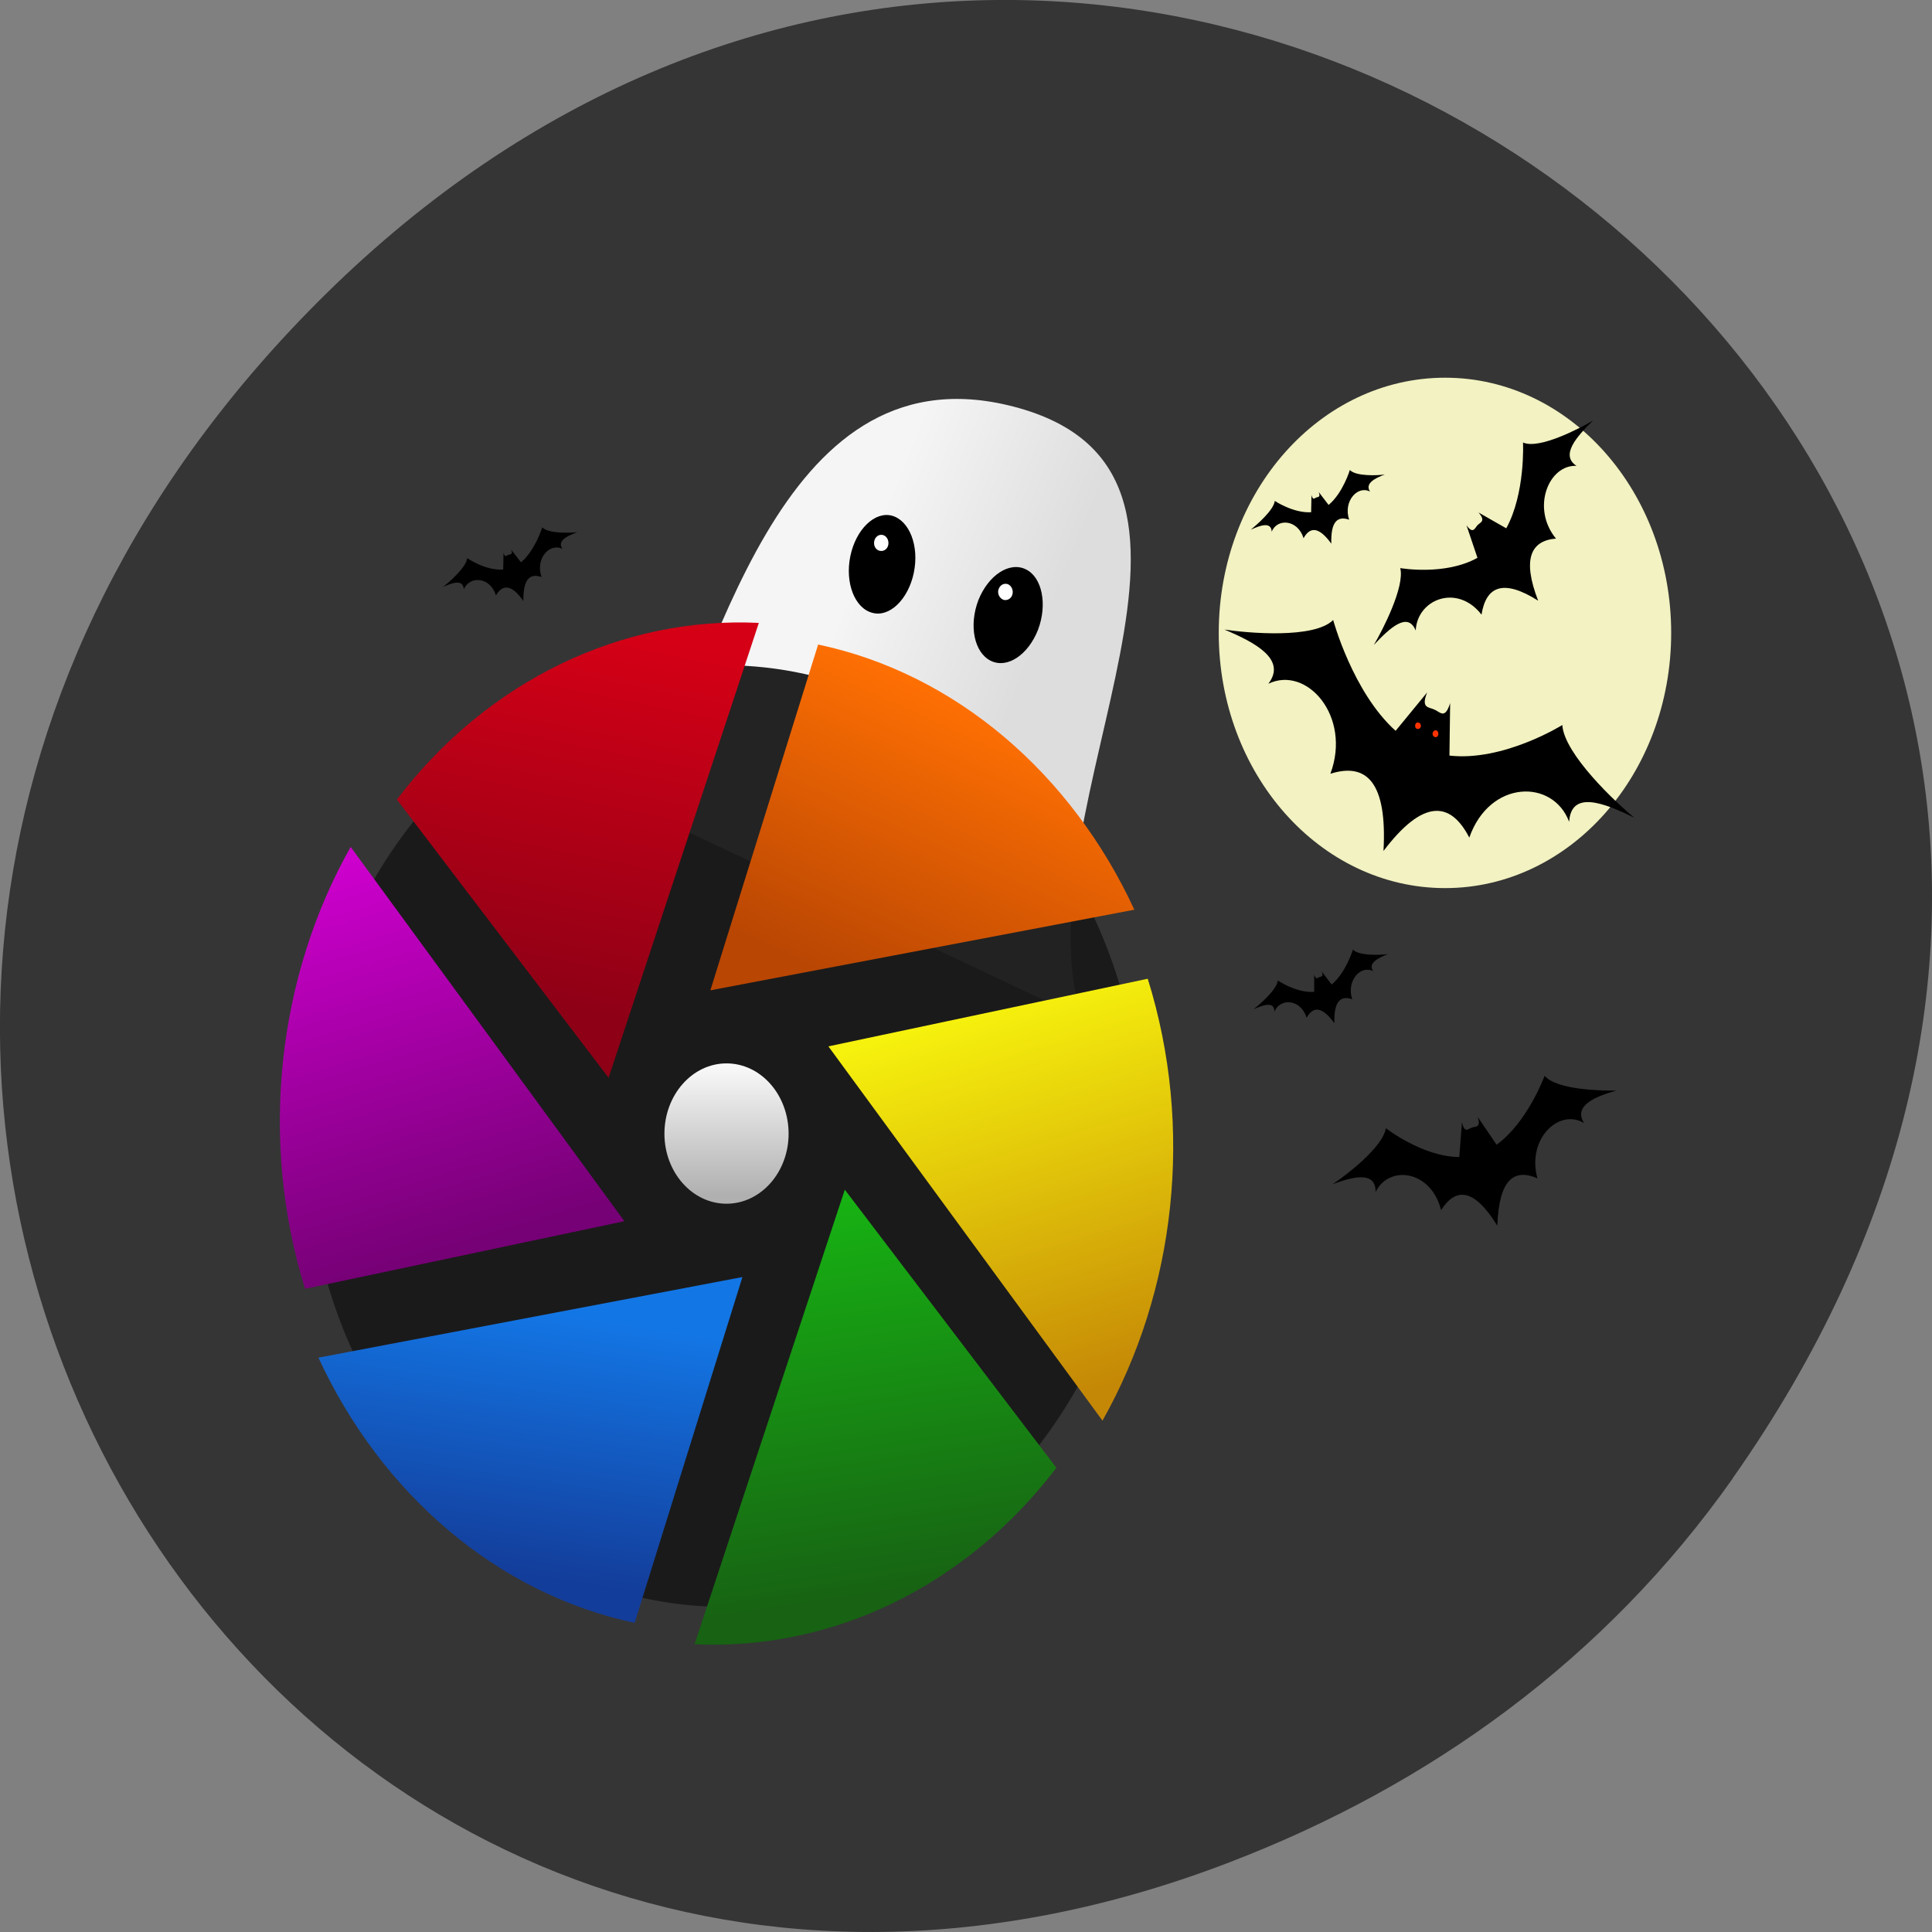 <svg xmlns="http://www.w3.org/2000/svg" viewBox="0 0 22 22"><rect x="0" y="0" width="22" height="22" fill="#808080" stroke="none"/><defs><linearGradient id="6" gradientUnits="userSpaceOnUse" x1="15.736" y1="475.13" x2="13.09" y2="489.66" gradientTransform="matrix(0.268 0 0 0.302 3.349 -136.26)"><stop stop-color="#d60016"/><stop offset="1" stop-color="#8d0016"/></linearGradient><linearGradient id="5" gradientUnits="userSpaceOnUse" x1="3.19" y1="483.06" x2="7.152" y2="498.24" gradientTransform="matrix(0.268 0 0 0.302 3.349 -136.26)"><stop stop-color="#cf00cf"/><stop offset="1" stop-color="#760076"/></linearGradient><linearGradient id="7" gradientUnits="userSpaceOnUse" y1="490.98" x2="0" y2="496.26" gradientTransform="matrix(0.268 0 0 0.302 3.349 -136.26)"><stop stop-color="#fff"/><stop offset="1" stop-color="#b0b0b0"/></linearGradient><linearGradient id="4" gradientUnits="userSpaceOnUse" x1="12.435" y1="500.89" x2="11.11" y2="510.79" gradientTransform="matrix(0.268 0 0 0.302 3.349 -136.26)"><stop stop-color="#1376e5"/><stop offset="1" stop-color="#133d9a"/></linearGradient><linearGradient id="3" gradientUnits="userSpaceOnUse" x1="22.999" y1="496.26" x2="24.98" y2="511.45" gradientTransform="matrix(0.268 0 0 0.302 3.349 -136.26)"><stop stop-color="#17b313"/><stop offset="1" stop-color="#176213"/></linearGradient><linearGradient id="0" gradientUnits="userSpaceOnUse" x1="28.718" y1="3.674" x2="36.09" y2="7.087" gradientTransform="matrix(0.268 0 0 0.302 2.545 4.224)"><stop stop-color="#f5f5f5"/><stop offset="1" stop-color="#ddddde"/></linearGradient><linearGradient id="2" gradientUnits="userSpaceOnUse" x1="30.26" y1="489" x2="34.22" y2="503.53" gradientTransform="matrix(0.268 0 0 0.302 3.349 -136.26)"><stop stop-color="#f6f10d"/><stop offset="1" stop-color="#c58806"/></linearGradient><linearGradient id="1" gradientUnits="userSpaceOnUse" x1="28.18" y1="477.41" x2="23.674" y2="488.39" gradientTransform="matrix(0.268 0 0 0.302 3.349 -136.26)"><stop stop-color="#ff7003"/><stop offset="1" stop-color="#b94603"/></linearGradient></defs><path d="m 19.734 16.828 c 7.91 -11.25 -6.699 -22.652 -16.02 -13.484 c -8.777 8.641 -0.641 22.06 10.285 17.863 c 2.281 -0.875 4.281 -2.313 5.734 -4.375" fill="#353535"/><g fill-rule="evenodd"><path d="m 7.32 9.23 c 0.828 -1.625 1.527 -5.234 4.152 -4.617 c 3.02 0.711 0.117 4.531 0.84 6.977" fill="url(#0)"/><path d="m 10.406 6.52 c 0.063 -0.305 -0.051 -0.594 -0.25 -0.648 c -0.195 -0.051 -0.41 0.156 -0.473 0.461 c -0.063 0.305 0.051 0.594 0.25 0.645 c 0.195 0.055 0.41 -0.152 0.473 -0.457"/><path d="m 10.117 6.184 c 0 0.051 -0.035 0.09 -0.082 0.09 c -0.047 0 -0.082 -0.039 -0.082 -0.09 c 0 -0.051 0.035 -0.094 0.082 -0.094 c 0.047 0 0.082 0.043 0.082 0.094" fill="#fff"/><path d="m 11.82 7.172 c 0.109 -0.289 0.047 -0.598 -0.137 -0.688 c -0.188 -0.094 -0.43 0.066 -0.543 0.352 c -0.109 0.289 -0.047 0.594 0.141 0.688 c 0.188 0.094 0.426 -0.066 0.539 -0.352"/><path d="m 11.531 6.758 c -0.008 0.051 -0.051 0.082 -0.098 0.074 c -0.043 -0.012 -0.074 -0.059 -0.066 -0.109 c 0.012 -0.051 0.051 -0.082 0.098 -0.074 c 0.043 0.008 0.074 0.059 0.066 0.109" fill="#fff"/><path d="m 19.03 7.207 c 0 1.605 -1.152 2.906 -2.574 2.906 c -1.426 0 -2.578 -1.301 -2.578 -2.906 c 0 -1.605 1.152 -2.906 2.578 -2.906 c 1.422 0 2.574 1.301 2.574 2.906" fill="#f2f2c2"/><path d="m 5.648 6.781 c -0.066 -0.215 -0.301 -0.227 -0.367 -0.07 c -0.004 -0.117 -0.125 -0.078 -0.238 -0.027 c 0.07 -0.051 0.266 -0.223 0.277 -0.328 c 0 0 0.211 0.145 0.41 0.129 l 0.004 -0.191 c 0.016 0.063 0.035 0.031 0.059 0.023 c 0.02 -0.008 0.051 0 0.027 -0.059 l 0.113 0.145 c 0.16 -0.133 0.242 -0.398 0.242 -0.398 c 0.07 0.074 0.316 0.063 0.398 0.055 c -0.113 0.043 -0.234 0.098 -0.168 0.191 c -0.141 -0.074 -0.313 0.105 -0.238 0.32 c -0.133 -0.047 -0.211 0.023 -0.207 0.273 c -0.137 -0.195 -0.238 -0.191 -0.313 -0.063"/><path d="m 16.41 13.781 c -0.113 -0.457 -0.594 -0.52 -0.746 -0.207 c 0.004 -0.242 -0.254 -0.176 -0.488 -0.09 c 0.148 -0.098 0.57 -0.418 0.605 -0.637 c 0 0 0.422 0.328 0.836 0.328 l 0.031 -0.398 c 0.027 0.133 0.07 0.078 0.113 0.063 c 0.043 -0.016 0.105 0.004 0.066 -0.121 l 0.215 0.316 c 0.352 -0.254 0.547 -0.785 0.547 -0.785 c 0.133 0.16 0.645 0.172 0.816 0.168 c -0.242 0.07 -0.492 0.172 -0.367 0.371 c -0.281 -0.172 -0.656 0.176 -0.531 0.629 c -0.27 -0.117 -0.438 0.016 -0.457 0.539 c -0.266 -0.43 -0.473 -0.438 -0.641 -0.176"/><path d="m 16.871 7 c -0.277 -0.359 -0.734 -0.176 -0.75 0.18 c -0.09 -0.219 -0.293 -0.031 -0.477 0.164 c 0.098 -0.164 0.355 -0.664 0.301 -0.875 c 0 0 0.508 0.09 0.879 -0.117 l -0.125 -0.371 c 0.074 0.105 0.094 0.035 0.125 0 c 0.035 -0.035 0.098 -0.047 0.012 -0.145 l 0.316 0.18 c 0.219 -0.398 0.191 -0.977 0.191 -0.977 c 0.18 0.082 0.645 -0.16 0.797 -0.25 c -0.188 0.184 -0.375 0.395 -0.188 0.516 c -0.316 -0.016 -0.52 0.48 -0.234 0.828 c -0.285 0.023 -0.387 0.23 -0.203 0.707 c -0.402 -0.254 -0.594 -0.16 -0.645 0.16"/><path d="m 14.879 11.59 c -0.066 -0.215 -0.301 -0.23 -0.367 -0.07 c 0 -0.121 -0.125 -0.078 -0.238 -0.027 c 0.07 -0.055 0.266 -0.223 0.277 -0.328 c 0 0 0.211 0.145 0.414 0.129 v -0.195 c 0.02 0.063 0.039 0.035 0.059 0.027 c 0.02 -0.008 0.051 0 0.027 -0.063 l 0.113 0.148 c 0.164 -0.137 0.242 -0.398 0.242 -0.398 c 0.07 0.074 0.316 0.063 0.398 0.051 c -0.113 0.047 -0.23 0.102 -0.168 0.195 c -0.137 -0.074 -0.309 0.105 -0.238 0.32 c -0.133 -0.047 -0.211 0.023 -0.203 0.273 c -0.141 -0.195 -0.242 -0.195 -0.316 -0.063"/><path d="m 15.15 8.809 c 0.242 -0.652 -0.27 -1.234 -0.707 -1.023 c 0.211 -0.277 -0.148 -0.469 -0.5 -0.617 c 0.258 0.039 1.02 0.109 1.238 -0.109 c 0 0 0.223 0.824 0.711 1.262 l 0.359 -0.437 c -0.074 0.184 0.02 0.164 0.082 0.195 c 0.066 0.027 0.121 0.117 0.18 -0.074 l -0.008 0.598 c 0.617 0.07 1.285 -0.348 1.285 -0.348 c 0.023 0.332 0.609 0.883 0.82 1.055 c -0.344 -0.168 -0.719 -0.316 -0.742 0.047 c -0.184 -0.492 -0.906 -0.48 -1.137 0.18 c -0.215 -0.418 -0.527 -0.441 -0.977 0.152 c 0.043 -0.781 -0.191 -1.01 -0.605 -0.879"/><g fill="#fc3301"><path d="m 16.18 8.266 c 0 0.02 -0.016 0.035 -0.035 0.035 c -0.02 0 -0.031 -0.016 -0.031 -0.035 c 0 -0.023 0.012 -0.039 0.031 -0.039 c 0.02 0 0.035 0.016 0.035 0.039"/><path d="m 16.379 8.355 c 0 0.023 -0.012 0.039 -0.031 0.039 c -0.02 0 -0.035 -0.016 -0.035 -0.039 c 0 -0.02 0.016 -0.039 0.035 -0.039 c 0.02 0 0.031 0.02 0.031 0.039"/></g><path d="m 14.844 6.129 c -0.066 -0.215 -0.301 -0.23 -0.363 -0.074 c -0.004 -0.117 -0.129 -0.074 -0.238 -0.023 c 0.066 -0.055 0.262 -0.223 0.273 -0.328 c 0 0 0.211 0.141 0.414 0.129 l 0.004 -0.195 c 0.016 0.063 0.035 0.035 0.055 0.027 c 0.02 -0.008 0.051 0 0.027 -0.063 l 0.113 0.148 c 0.164 -0.137 0.242 -0.398 0.242 -0.398 c 0.07 0.074 0.316 0.063 0.398 0.051 c -0.113 0.043 -0.23 0.102 -0.168 0.195 c -0.137 -0.074 -0.309 0.105 -0.238 0.32 c -0.133 -0.047 -0.211 0.023 -0.203 0.273 c -0.141 -0.195 -0.242 -0.195 -0.316 -0.063"/></g><path d="m 13 12.938 c 0 2.961 -2.129 5.359 -4.754 5.359 c -2.625 0 -4.754 -2.398 -4.754 -5.359 c 0 -2.965 2.129 -5.363 4.754 -5.363 c 2.512 0 4.59 2.203 4.746 5.03" fill="#191919" fill-opacity="0.949"/><path d="m 9.316 7.34 l -1.227 3.937 l 4.828 -0.918 c -0.715 -1.547 -2.031 -2.688 -3.602 -3.02" fill="url(#1)"/><path d="m 13.07 11.145 l -3.637 0.77 l 3.121 4.262 c 0.832 -1.473 1.047 -3.328 0.516 -5.03" fill="url(#2)"/><path d="m 12.03 16.715 l -2.41 -3.168 l -1.711 5.176 c 1.547 0.074 3.078 -0.641 4.121 -2.01" fill="url(#3)"/><path d="m 7.227 18.48 l 1.227 -3.938 l -4.828 0.918 c 0.715 1.547 2.031 2.687 3.602 3.02" fill="url(#4)"/><path d="m 3.473 14.676 l 3.637 -0.77 l -3.117 -4.262 c -0.832 1.473 -1.047 3.332 -0.52 5.03" fill="url(#5)"/><path d="m 4.52 9.105 l 2.41 3.168 l 1.711 -5.18 c -1.547 -0.074 -3.082 0.645 -4.121 2.01" fill="url(#6)"/><path d="m 8.98 12.91 c 0 0.438 -0.316 0.797 -0.707 0.797 c -0.391 0 -0.707 -0.359 -0.707 -0.797 c 0 -0.441 0.316 -0.801 0.707 -0.801 c 0.391 0 0.707 0.359 0.707 0.801" fill="url(#7)"/></svg>